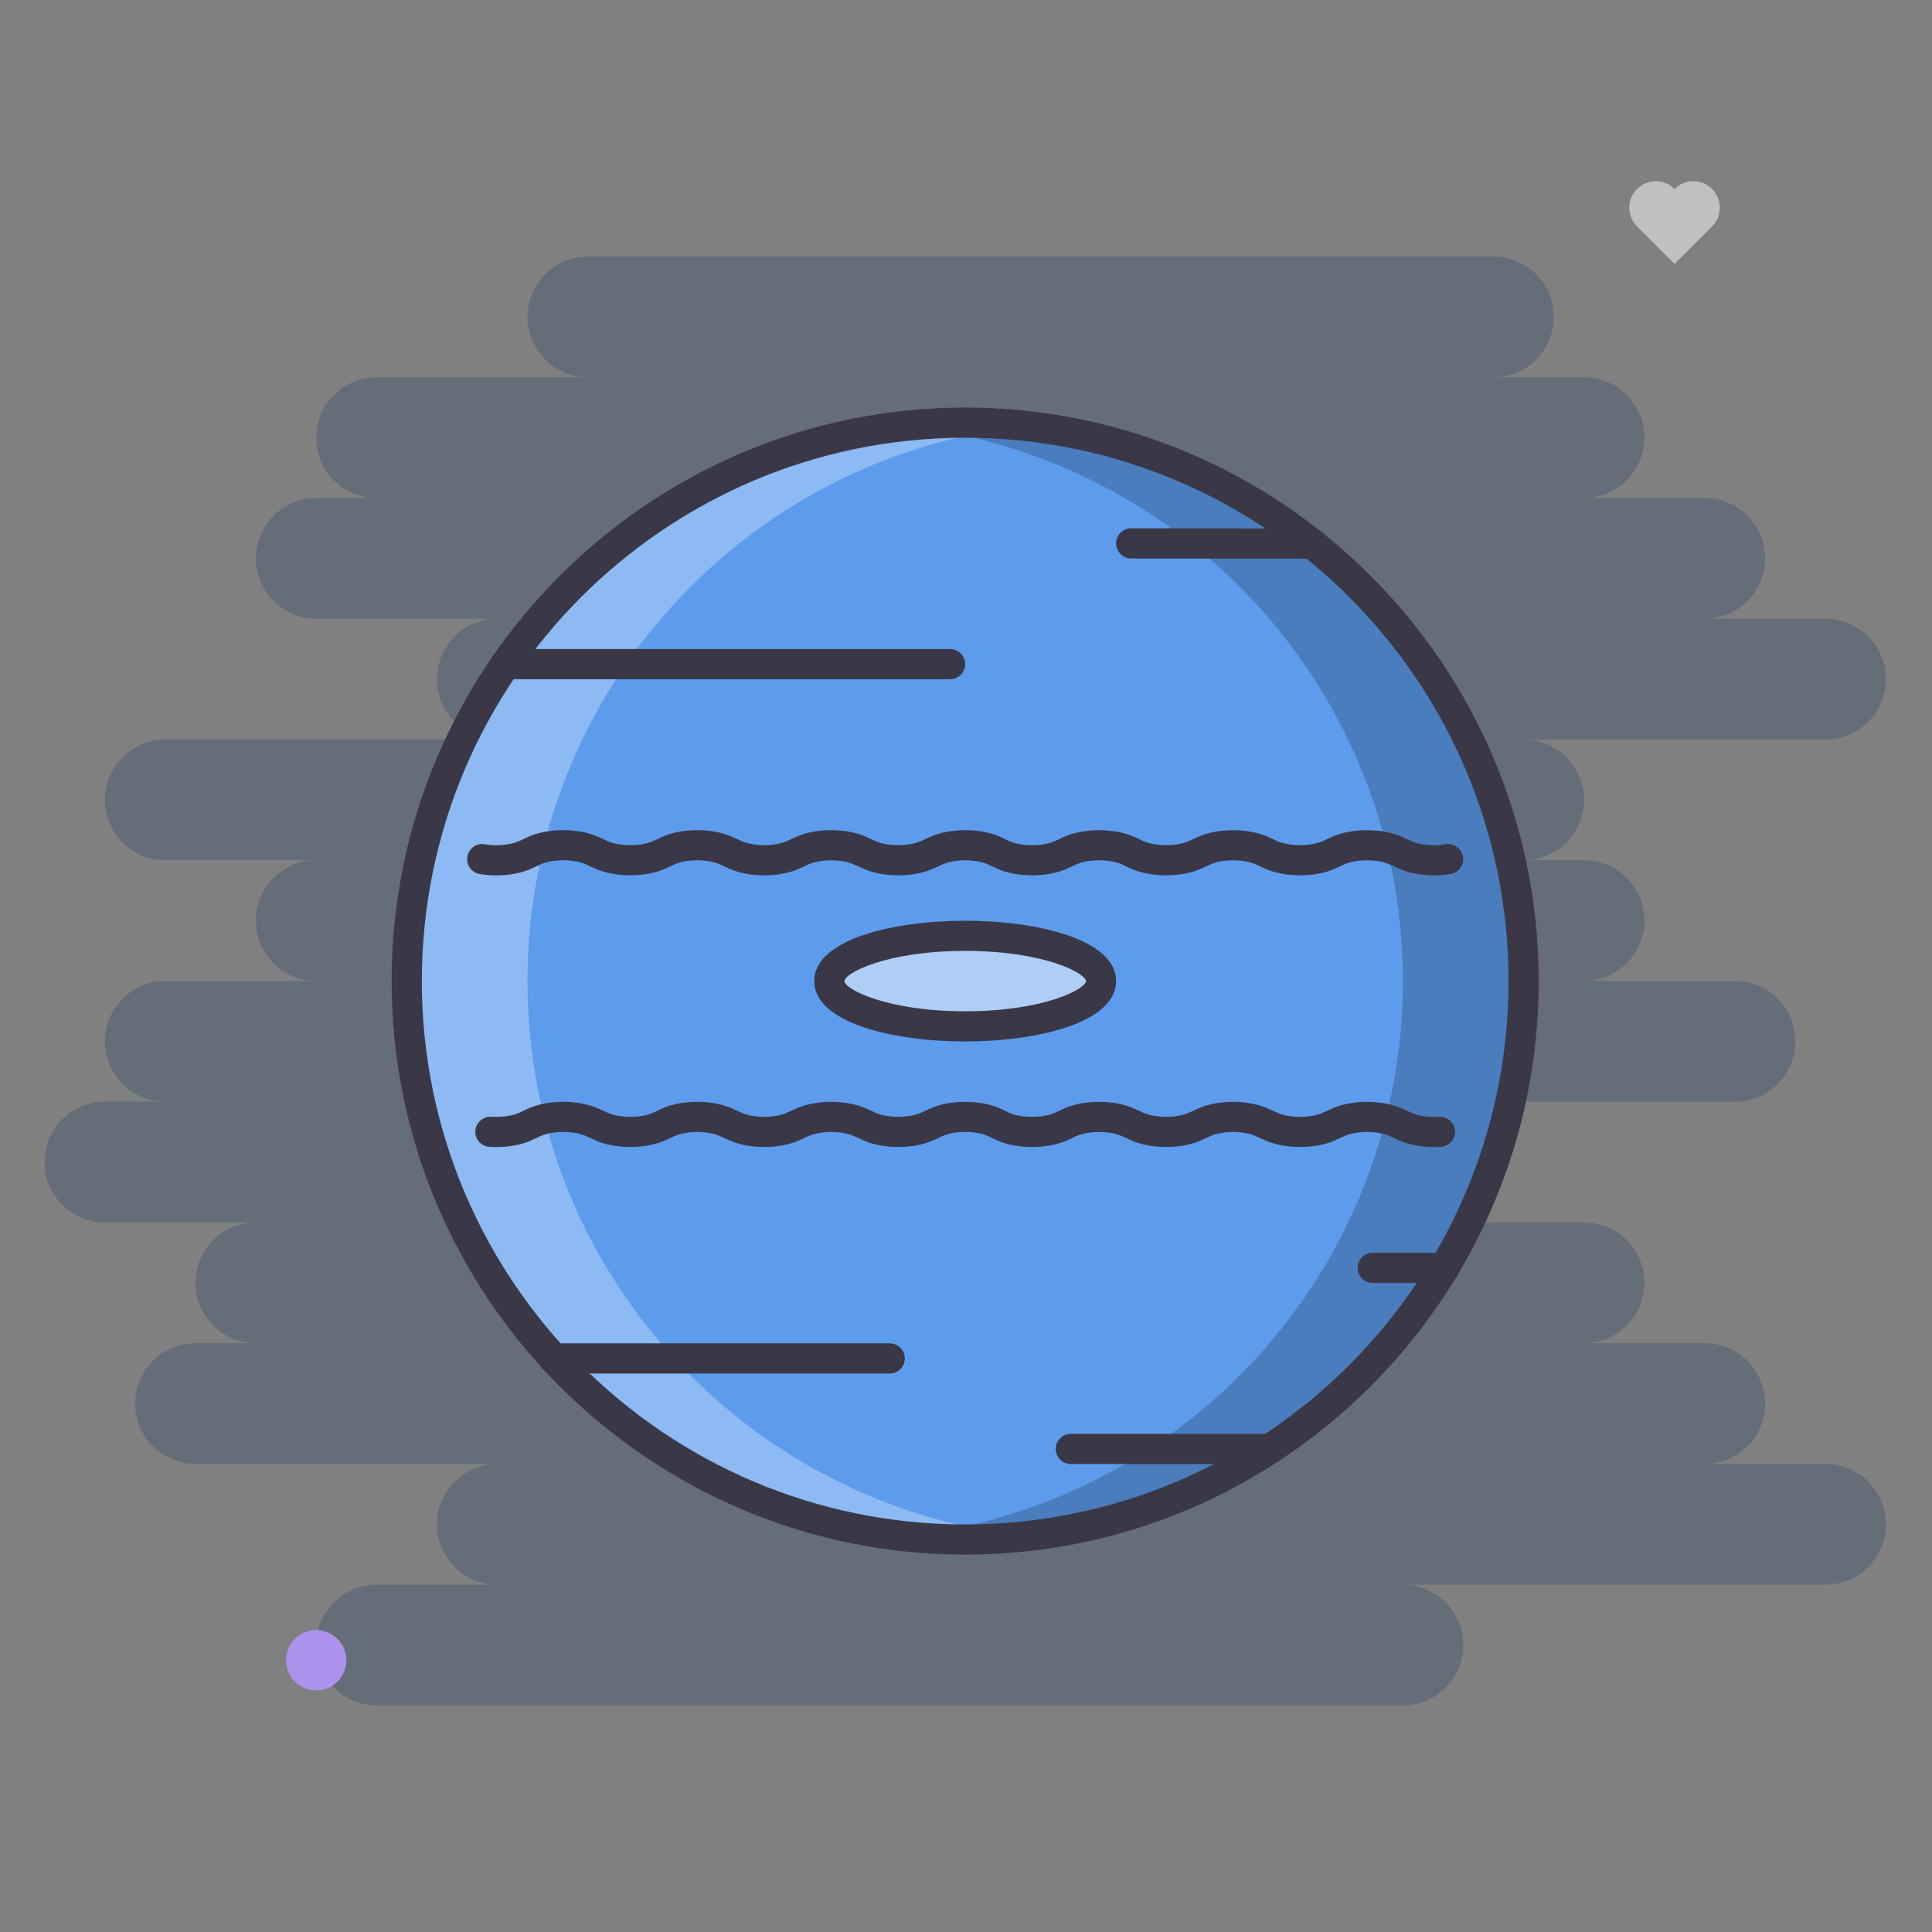 <svg version="1.1" xmlns="http://www.w3.org/2000/svg" x="0px" y="0px"
	 viewBox="0 0 511.788 511.788" style="enable-background:new 0 0 511.788 511.788;" xml:space="preserve">
<rect x="0" y="0" width="511.788" height="511.788" fill="#808080" stroke="none"/>
<path style="fill:#656D78;" d="M483.583,387.799h-31.984c8.824,0,15.992-7.16,15.992-15.992s-7.168-15.992-15.992-15.992h-31.984
	c8.823,0,15.992-7.161,15.992-15.992c0-8.832-7.169-15.993-15.992-15.993h-47.978c8.824,0,15.993-7.16,15.993-15.992
	c0-8.831-7.169-15.992-15.993-15.992h87.958c8.824,0,15.992-7.16,15.992-15.992s-7.168-15.992-15.992-15.992h-39.98
	c8.823,0,15.992-7.161,15.992-15.992c0-8.832-7.169-15.992-15.992-15.992h-15.992c8.823,0,15.992-7.161,15.992-15.992
	c0-8.832-7.169-15.993-15.992-15.993h79.961c8.824,0,15.992-7.161,15.992-15.992s-7.168-15.993-15.992-15.993H451.6
	c8.824,0,15.992-7.16,15.992-15.992s-7.168-15.992-15.992-15.992h-31.984c8.823,0,15.992-7.161,15.992-15.992
	c0-8.832-7.169-15.992-15.992-15.992h-23.988c8.823,0,15.992-7.161,15.992-15.992c0-8.832-7.169-15.993-15.992-15.993H155.729
	c-8.824,0-15.992,7.161-15.992,15.993c0,8.831,7.168,15.992,15.992,15.992H99.756c-8.824,0-15.992,7.16-15.992,15.992
	s7.168,15.992,15.992,15.992H83.764c-8.824,0-15.992,7.161-15.992,15.992c0,8.832,7.168,15.992,15.992,15.992h47.977
	c-8.824,0-15.993,7.161-15.993,15.993s7.169,15.992,15.993,15.992H43.784c-8.824,0-15.993,7.161-15.993,15.993
	c0,8.831,7.168,15.992,15.993,15.992h39.98c-8.824,0-15.992,7.16-15.992,15.992s7.168,15.992,15.992,15.992h-39.98
	c-8.824,0-15.993,7.16-15.993,15.992s7.168,15.992,15.993,15.992H27.791c-8.824,0-15.992,7.161-15.992,15.992
	c0,8.832,7.168,15.992,15.992,15.992h39.981c-8.824,0-15.992,7.161-15.992,15.993c0,8.831,7.168,15.992,15.992,15.992H51.78
	c-8.824,0-15.993,7.16-15.993,15.992s7.168,15.992,15.993,15.992h79.961c-8.824,0-15.993,7.161-15.993,15.992
	c0,8.832,7.169,15.992,15.993,15.992H99.756c-8.824,0-15.992,7.161-15.992,15.993c0,8.831,7.168,15.992,15.992,15.992h271.881
	c8.824,0,15.993-7.161,15.993-15.992c0-8.832-7.169-15.993-15.993-15.993h111.946c8.824,0,15.992-7.16,15.992-15.992
	C499.576,394.96,492.408,387.799,483.583,387.799z"/>
<path style="fill:#AC92EC;" d="M91.752,439.806c0,4.419-3.584,7.996-7.996,7.996s-7.996-3.577-7.996-7.996
	c0-4.42,3.584-7.996,7.996-7.996S91.752,435.386,91.752,439.806z"/>
<g style="opacity:0.5;">
	<path style="fill:#FFFFFF;" d="M443.587,50.055c-2.733-2.748-7.184-2.748-9.933,0c-2.749,2.749-2.749,7.192,0,9.933l9.933,9.933
		l9.933-9.933c2.749-2.733,2.749-7.184,0-9.933C450.787,47.307,446.335,47.315,443.587,50.055z"/>
</g>
<path style="fill:#5D9CEC;" d="M403.607,259.892c0,81.695-66.234,147.929-147.933,147.929c-81.695,0-147.929-66.233-147.929-147.929
	c0-81.699,66.234-147.929,147.929-147.929C337.373,111.963,403.607,178.193,403.607,259.892z"/>
<g style="opacity:0.3;">
	<path style="fill:#FFFFFF;" d="M139.729,259.892c0-76.292,57.769-139.05,131.94-147.031c-5.263-0.566-10.592-0.898-15.996-0.898
		c-81.695,0-147.929,66.229-147.929,147.929c0,81.695,66.234,147.929,147.929,147.929c5.404,0,10.733-0.327,15.996-0.897
		C197.498,398.943,139.729,336.183,139.729,259.892z"/>
</g>
<g style="opacity:0.2;">
	<path d="M371.622,259.892c0,76.291-57.769,139.051-131.94,147.031c5.256,0.57,10.589,0.897,15.993,0.897
		c81.699,0,147.933-66.233,147.933-147.929c0-81.699-66.234-147.929-147.933-147.929c-5.404,0-10.737,0.332-15.993,0.898
		C313.853,120.842,371.622,183.601,371.622,259.892z"/>
</g>
<g style="opacity:0.5;">
	<path style="fill:#FFFFFF;" d="M291.661,259.861c0,6.63-16.103,11.994-35.987,11.994c-19.866,0-35.983-5.364-35.983-11.994
		c0-6.622,16.117-11.994,35.983-11.994C275.558,247.867,291.661,253.239,291.661,259.861z"/>
</g>
<g>
	<path style="fill:#3A3847;" d="M255.674,411.819c-83.772,0-151.927-68.154-151.927-151.927s68.155-151.927,151.927-151.927
		c83.776,0,151.931,68.154,151.931,151.927S339.45,411.819,255.674,411.819z M255.674,115.961
		c-79.36,0-143.931,64.566-143.931,143.931c0,79.368,64.571,143.931,143.931,143.931c79.356,0,143.935-64.562,143.935-143.931
		C399.609,180.528,335.03,115.961,255.674,115.961z"/>
	<path style="fill:#3A3847;" d="M255.674,275.884c-19.256,0-39.981-5.005-39.981-15.992c0-10.987,20.725-15.992,39.981-15.992
		c19.26,0,39.985,5.005,39.985,15.992C295.659,270.879,274.934,275.884,255.674,275.884z M255.674,251.896
		c-20.99,0-31.985,5.942-31.985,7.996s10.995,7.996,31.985,7.996c20.994,0,31.989-5.942,31.989-7.996
		S276.667,251.896,255.674,251.896z"/>
	<path style="fill:#3A3847;" d="M131.476,231.894c-1.468,0-2.944-0.117-4.38-0.355c-2.179-0.359-3.647-2.421-3.288-4.6
		c0.359-2.183,2.39-3.686,4.6-3.287c3.178,0.52,6.872,0.188,9.128-0.859l2.257-1.046c5.294-2.464,13.58-2.444,18.842,0.004
		l2.241,1.019c3.186,1.48,8.965,1.48,12.15,0.023l2.249-1.046c5.278-2.456,13.556-2.448,18.851,0.008l2.233,1.015
		c3.178,1.48,8.957,1.488,12.135,0.016l2.296-1.046c5.263-2.437,13.541-2.444,18.819,0.016l2.233,1.015
		c3.209,1.476,8.973,1.476,12.135,0.016l2.296-1.046c5.263-2.437,13.532-2.437,18.823,0l2.265,1.065
		c3.17,1.457,8.964,1.449,12.119-0.023l2.265-1.038c5.278-2.44,13.571-2.44,18.834,0.008l2.233,1.022
		c3.187,1.472,8.965,1.48,12.15,0.008l2.296-1.042c5.248-2.437,13.525-2.433,18.804,0.012l2.233,1.022
		c3.186,1.472,8.964,1.48,12.15,0.008l2.295-1.042c5.248-2.437,13.525-2.433,18.804,0.012l2.249,1.019
		c2.28,1.062,5.95,1.426,9.152,0.867c2.093-0.332,4.232,1.093,4.607,3.275c0.374,2.179-1.094,4.24-3.28,4.611
		c-4.794,0.801-10.089,0.238-13.821-1.487l-2.233-1.02c-3.218-1.483-8.979-1.483-12.135-0.016l-2.296,1.047
		c-5.247,2.436-13.54,2.44-18.835-0.012l-2.233-1.023c-3.201-1.483-8.964-1.479-12.119-0.012l-2.295,1.047
		c-5.248,2.436-13.541,2.44-18.835-0.012l-2.233-1.023c-3.186-1.483-8.965-1.483-12.15-0.008l-2.265,1.039
		c-5.247,2.436-13.54,2.44-18.819,0.012l-2.275-1.066c-3.163-1.456-8.941-1.456-12.12,0.016l-2.288,1.043
		c-5.232,2.444-13.517,2.44-18.811-0.012l-2.241-1.02c-3.194-1.483-8.965-1.487-12.143-0.012l-2.288,1.043
		c-5.255,2.452-13.532,2.452-18.819-0.016l-2.233-1.016c-3.186-1.487-8.956-1.491-12.143-0.02l-2.256,1.051
		c-5.31,2.436-13.587,2.436-18.85-0.016l-2.233-1.016c-3.21-1.491-8.98-1.487-12.143-0.02l-2.257,1.051
		C138.292,231.253,134.912,231.894,131.476,231.894z"/>
	<path style="fill:#3A3847;" d="M131.499,303.855c-0.617,0-1.234-0.023-1.858-0.062c-2.202-0.141-3.874-2.045-3.725-4.248
		c0.148-2.217,2.062-3.771,4.256-3.732c2.788,0.188,5.576-0.219,7.364-1.046l2.257-1.054c5.294-2.46,13.58-2.445,18.842,0.008
		l2.241,1.015c3.186,1.483,8.965,1.476,12.15,0.023l2.249-1.046c5.294-2.46,13.556-2.445,18.851,0.008l2.233,1.015
		c3.178,1.483,8.957,1.483,12.135,0.016l2.296-1.046c5.263-2.438,13.541-2.445,18.819,0.016l2.233,1.015
		c3.209,1.483,8.973,1.468,12.135,0.016l2.296-1.046c5.263-2.438,13.532-2.438,18.823,0l2.265,1.062
		c3.17,1.46,8.964,1.452,12.119-0.016l2.265-1.046c5.278-2.438,13.571-2.438,18.834,0.016l2.233,1.015
		c3.187,1.483,8.965,1.483,12.15,0.016l2.296-1.046c5.248-2.438,13.525-2.438,18.804,0.016l2.233,1.015
		c3.186,1.483,8.964,1.483,12.15,0.016l2.295-1.046c5.248-2.438,13.525-2.438,18.804,0.016l2.249,1.015
		c1.843,0.858,4.623,1.296,7.387,1.077c2.156-0.031,4.107,1.516,4.248,3.725c0.156,2.211-1.515,4.107-3.717,4.256
		c-4.139,0.25-8.215-0.374-11.26-1.796l-2.233-1.015c-3.218-1.484-8.979-1.484-12.135-0.016l-2.296,1.046
		c-5.247,2.437-13.54,2.437-18.835-0.016l-2.233-1.015c-3.201-1.492-8.964-1.484-12.119-0.016l-2.295,1.046
		c-5.248,2.437-13.541,2.437-18.835-0.016l-2.233-1.015c-3.186-1.484-8.965-1.484-12.15-0.016l-2.265,1.046
		c-5.247,2.429-13.54,2.437-18.819,0.008l-2.275-1.069c-3.163-1.453-8.941-1.453-12.12,0.016l-2.288,1.046
		c-5.232,2.437-13.517,2.444-18.811-0.016l-2.241-1.015c-3.194-1.484-8.965-1.484-12.143-0.016l-2.288,1.046
		c-5.255,2.452-13.532,2.452-18.819-0.016l-2.233-1.015c-3.186-1.484-8.956-1.492-12.143-0.016l-2.256,1.046
		c-5.31,2.437-13.587,2.437-18.85-0.016l-2.233-1.015c-3.21-1.492-8.98-1.484-12.143-0.016l-2.257,1.046
		C138.324,303.207,134.974,303.855,131.499,303.855z"/>
	<path style="fill:#3A3847;" d="M251.675,179.931H133.873c-2.209,0-3.998-1.789-3.998-3.998c0-2.21,1.789-3.999,3.998-3.999h117.803
		c2.21,0,3.999,1.789,3.999,3.999C255.674,178.142,253.885,179.931,251.675,179.931z"/>
	<path style="fill:#3A3847;" d="M347.618,147.993c0,0,0,0-0.016,0l-47.945-0.047c-2.218-0.004-3.998-1.792-3.998-4.002
		c0-2.206,1.78-3.994,3.998-3.994l0,0l47.961,0.047c2.202,0.004,3.998,1.792,3.998,4.002
		C351.616,146.205,349.82,147.993,347.618,147.993z"/>
	<path style="fill:#3A3847;" d="M235.683,363.842h-89.051c-2.21,0-3.998-1.788-3.998-3.998s1.788-3.998,3.998-3.998h89.051
		c2.21,0,3.998,1.788,3.998,3.998S237.893,363.842,235.683,363.842z"/>
	<path style="fill:#3A3847;" d="M335.42,387.831h-51.756c-2.217,0-3.998-1.788-3.998-3.998s1.781-3.998,3.998-3.998h51.757
		c2.202,0,3.998,1.788,3.998,3.998S337.623,387.831,335.42,387.831z"/>
	<path style="fill:#3A3847;" d="M382.632,339.854h-19.007c-2.218,0-3.998-1.788-3.998-3.998s1.78-3.998,3.998-3.998h19.007
		c2.202,0,3.998,1.788,3.998,3.998S384.834,339.854,382.632,339.854z"/>
</g>
</svg>

